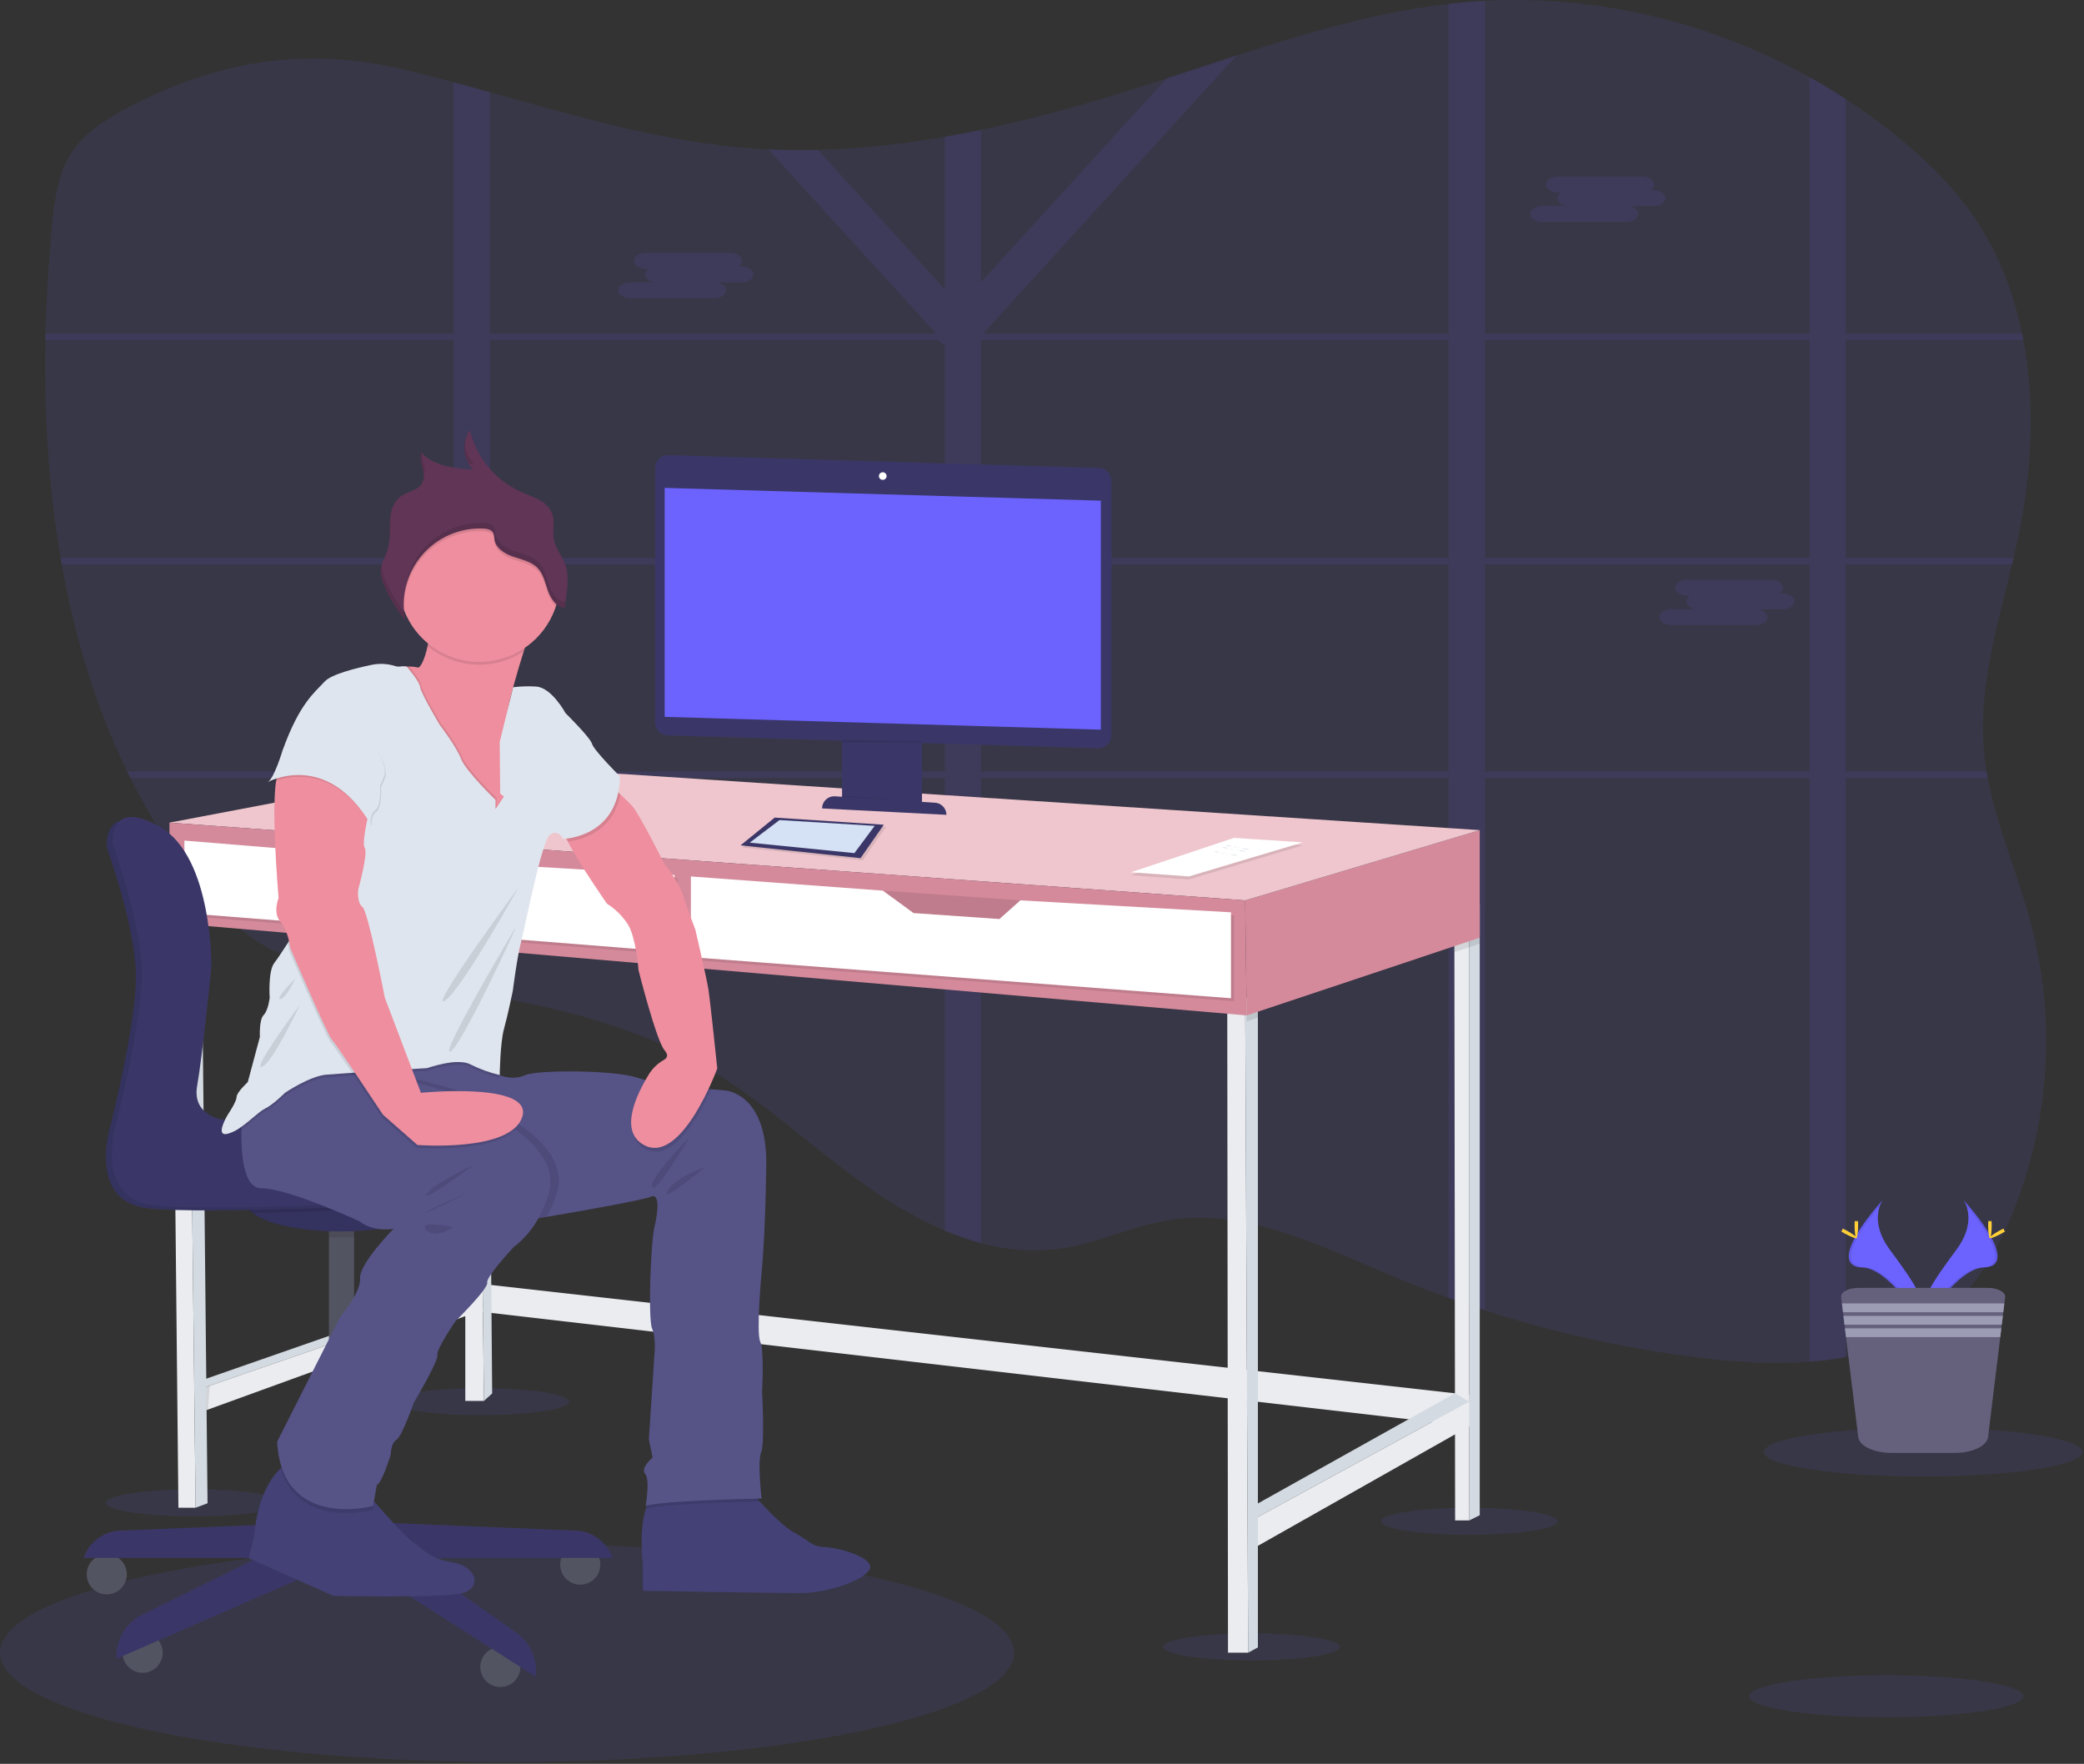 <svg width="976" height="826" viewBox="0 0 976 826" fill="none" xmlns="http://www.w3.org/2000/svg">
<rect x="0" y="0" width="976" height="826" fill="#333333" stroke="none"/>
<g clip-path="url(#clip0_63_2)">
<path opacity="0.1" d="M91 710.13C113.865 710.13 132.4 707.287 132.4 703.78C132.4 700.273 113.865 697.43 91 697.43C68.135 697.43 49.6 700.273 49.6 703.78C49.6 707.287 68.135 710.13 91 710.13Z" fill="#6C63FF"/>
<path opacity="0.1" d="M688.12 718.77C710.985 718.77 729.52 715.927 729.52 712.42C729.52 708.913 710.985 706.07 688.12 706.07C665.255 706.07 646.72 708.913 646.72 712.42C646.72 715.927 665.255 718.77 688.12 718.77Z" fill="#6C63FF"/>
<path opacity="0.1" d="M586.13 777.6C608.995 777.6 627.53 774.757 627.53 771.25C627.53 767.743 608.995 764.9 586.13 764.9C563.265 764.9 544.73 767.743 544.73 771.25C544.73 774.757 563.265 777.6 586.13 777.6Z" fill="#6C63FF"/>
<path opacity="0.1" d="M225.15 662.75C248.015 662.75 266.55 659.907 266.55 656.4C266.55 652.893 248.015 650.05 225.15 650.05C202.285 650.05 183.75 652.893 183.75 656.4C183.75 659.907 202.285 662.75 225.15 662.75Z" fill="#6C63FF"/>
<path opacity="0.1" d="M237.47 825.18C368.621 825.18 474.94 802.262 474.94 773.99C474.94 745.719 368.621 722.8 237.47 722.8C106.319 722.8 0 745.719 0 773.99C0 802.262 106.319 825.18 237.47 825.18Z" fill="#6C63FF"/>
<path opacity="0.1" d="M942.25 568.89C935.84 584.34 927.43 599.15 915.66 610.51C901.32 624.35 883.51 631.9 864.44 635.51C858.818 636.558 853.143 637.292 847.44 637.71C832.37 638.87 816.94 638.1 802.14 636.49C765.889 632.532 730.137 624.883 695.44 613.66C689.74 611.82 684.073 609.883 678.44 607.85C669.94 604.803 661.517 601.533 653.17 598.04C619.17 583.83 584.02 565.71 547.85 571.33C530.32 574.06 513.85 582.33 496.28 584.79C483.949 586.41 471.418 585.519 459.44 582.17C453.641 580.619 447.96 578.657 442.44 576.3C429.998 570.89 418.159 564.187 407.12 556.3C380.62 537.78 356.84 514.82 328.94 498.78C298.18 481.09 264.13 472.68 229.44 466.41C223.793 465.39 218.127 464.417 212.44 463.49C196.39 460.84 180.3 458.39 164.44 455.49C149.16 452.67 133.61 449.22 120.31 440.74C110.82 434.69 102.84 426.31 95.52 417.48C82.017 401.118 70.434 383.261 61 364.26C60.5 363.26 60.01 362.26 59.53 361.26C44.84 331.12 34.96 298.26 28.9 264.26C28.72 263.26 28.55 262.26 28.38 261.26C22.68 227.93 20.6 193.47 21.23 159.26L21.29 156.26C21.68 139.37 22.73 122.55 24.29 105.97C25.41 94.31 26.91 82.21 32.95 72.41C38.99 62.61 48.83 56.32 58.63 51.08C101.97 28.01 143.48 21.59 190.06 32.77C197.54 34.56 204.99 36.49 212.44 38.49C218.11 40.01 223.78 41.58 229.44 43.16C268.57 54.07 307.6 65.68 348.05 69.16C351.957 69.5 355.867 69.76 359.78 69.94C367.52 70.3 375.26 70.38 383 70.18C402.938 69.62 422.806 67.575 442.44 64.06C448.12 63.08 453.787 61.993 459.44 60.8C483.84 55.71 508.02 48.92 531.81 41.41C536.67 39.877 541.523 38.317 546.37 36.73C557.29 33.16 568.21 29.52 579.15 25.98C611.81 15.39 644.63 5.72 678.44 1.82C681.333 1.493 684.227 1.203 687.12 0.95C689.89 0.71 692.67 0.52 695.44 0.38C747.89 -2.42 800.94 10.23 847.44 36.12C853.213 39.327 858.88 42.74 864.44 46.36C872.153 51.38 879.63 56.78 886.87 62.56C901.71 74.41 915.6 87.9 926.18 104.11C936.49 119.9 943.18 137.63 947.03 156.27C947.24 157.27 947.44 158.27 947.62 159.27C953.27 189.36 951.51 221.63 945.17 251.78C944.5 254.94 943.79 258.11 943.05 261.27C942.82 262.27 942.58 263.27 942.34 264.27C935.5 292.78 926.76 321.21 929.04 350.36C929.33 354.03 929.79 357.67 930.39 361.27C930.56 362.27 930.73 363.27 930.92 364.27C935.38 388.05 945.52 410.61 951.6 434.16C963.013 478.911 959.735 526.145 942.25 568.89Z" fill="#6C63FF"/>
<path opacity="0.1" d="M864.44 159.27H947.63C947.45 158.27 947.25 157.27 947.04 156.27H864.44V46.36C858.88 42.746 853.213 39.333 847.44 36.12V156.27H695.44V0.38C692.67 0.52 689.89 0.71 687.12 0.95C684.35 1.19 681.33 1.49 678.44 1.82V156.27H461.44L460.92 155.7L579.15 25.97C568.21 29.51 557.29 33.15 546.37 36.72L459.44 132.11V60.79C453.78 61.977 448.113 63.063 442.44 64.05V135.4L383 70.17C375.26 70.357 367.52 70.276 359.78 69.93L437.94 155.7L437.42 156.27H229.42V43.16C223.76 41.58 218.09 40.01 212.42 38.49V156.27H21.27L21.21 159.27H212.44V261.27H28.36C28.53 262.27 28.7 263.27 28.88 264.27H212.44V361.27H59.51C59.99 362.27 60.48 363.27 60.98 364.27H212.44V463.53C218.12 464.463 223.787 465.437 229.44 466.45V364.27H442.44V576.27C447.96 578.627 453.641 580.589 459.44 582.14V364.27H678.44V607.84C684.08 609.88 689.747 611.817 695.44 613.65V364.27H847.44V637.7C853.143 637.282 858.818 636.548 864.44 635.5V364.27H930.92C930.73 363.27 930.56 362.27 930.39 361.27H864.39V264.27H942.29C942.53 263.27 942.77 262.27 943 261.27H864.44V159.27ZM847.44 159.27V261.27H695.44V159.27H847.44ZM678.44 261.27H459.44V159.27H678.44V261.27ZM229.44 159.27H439.44L442.44 162V261.27H229.44V159.27ZM229.44 361.27V264.27H442.44V361.27H229.44ZM459.44 361.27V264.27H678.44V361.27H459.44ZM847.44 361.27H695.44V264.27H847.44V361.27Z" fill="#6C63FF"/>
<path opacity="0.1" d="M774.36 89.03H773.04C773.505 88.761 773.896 88.381 774.177 87.924C774.458 87.466 774.62 86.946 774.65 86.41V86.41C774.65 84.35 772.12 82.66 769.03 82.66H729.63C726.54 82.66 724 84.35 724 86.41C724 88.48 726.54 90.17 729.63 90.17H730.95C730.486 90.439 730.095 90.819 729.814 91.277C729.533 91.734 729.37 92.254 729.34 92.79C729.34 94.55 731.18 96.04 733.64 96.44H722.28C719.18 96.44 716.65 98.13 716.65 100.19C716.65 102.25 719.18 103.95 722.28 103.95H761.69C764.79 103.95 767.32 102.26 767.32 100.19C767.32 98.43 765.48 96.95 763.01 96.55H774.36C777.45 96.55 779.98 94.86 779.98 92.79C779.98 90.72 777.45 89.03 774.36 89.03Z" fill="#6C63FF"/>
<path opacity="0.1" d="M347.2 124.8H345.88C346.342 124.528 346.731 124.147 347.011 123.69C347.292 123.234 347.456 122.715 347.49 122.18V122.18C347.49 120.11 344.96 118.42 341.86 118.42H302.45C299.35 118.42 296.82 120.11 296.82 122.18C296.82 124.24 299.35 125.93 302.45 125.93H303.76C303.299 126.202 302.913 126.584 302.634 127.041C302.355 127.497 302.192 128.016 302.16 128.55C302.16 130.32 304 131.8 306.46 132.2H295.12C292.02 132.2 289.49 133.89 289.49 135.96C289.49 138.03 292.02 139.71 295.12 139.71H334.53C337.63 139.71 340.16 138.02 340.16 135.96C340.16 134.19 338.31 132.71 335.85 132.31H347.2C350.29 132.31 352.82 130.62 352.82 128.55C352.82 126.48 350.29 124.8 347.2 124.8Z" fill="#6C63FF"/>
<path opacity="0.1" d="M834.82 277.86H833.5C833.962 277.588 834.35 277.207 834.631 276.75C834.912 276.294 835.076 275.775 835.11 275.24C835.11 273.18 832.58 271.49 829.48 271.49H790.07C786.97 271.49 784.44 273.18 784.44 275.24C784.44 277.3 786.97 278.99 790.07 278.99H791.38C790.919 279.262 790.531 279.643 790.252 280.1C789.973 280.557 789.811 281.075 789.78 281.61C789.78 283.37 791.62 284.86 794.08 285.26H782.73C779.64 285.26 777.11 286.95 777.11 289.01C777.11 291.07 779.64 292.77 782.73 292.77H822.15C825.24 292.77 827.78 291.08 827.78 289.01C827.78 287.25 825.93 285.77 823.47 285.37H834.82C837.91 285.37 840.44 283.68 840.44 281.61C840.44 279.54 837.91 277.86 834.82 277.86Z" fill="#6C63FF"/>
<path d="M227.35 601.47L688.12 653.25V667.94L226.18 614.4L227.35 601.47Z" fill="#EAECF0"/>
<path d="M226.65 656.05H217.91V438.97L224.2 440.88L224.27 447.39L226.65 656.05Z" fill="#EAECF0"/>
<path d="M230.5 652.55L226.65 656.05L224.27 447.39L224.2 440.88H228.75L228.81 447.78L230.5 652.55Z" fill="#D3DAE1"/>
<path d="M92.83 646.95L220.36 602.52V606.72L92.83 650.8V646.95Z" fill="#D3DAE1"/>
<path d="M95.11 660.94L92.83 650.8L220.36 606.72V615.46L95.11 660.94Z" fill="#EAECF0"/>
<path d="M688.12 425.14V712.02H681.47L681.13 445.89L681.12 437.38L688.12 425.14Z" fill="#EAECF0"/>
<path d="M693.01 423.74V709.57L688.12 712.02V425.14L693.01 423.74Z" fill="#D3DAE1"/>
<path d="M586.13 705.73L681.39 652.49L688.12 656.4L586.13 712.02V705.73Z" fill="#D3DAE1"/>
<path d="M589.11 723.92L586.13 712.02L688.12 656.4V667.94L589.11 723.92Z" fill="#EAECF0"/>
<path d="M574.76 470.97L575.11 773.95H584.56L583.16 467.47L574.76 470.97Z" fill="#EAECF0"/>
<path d="M589.11 464.67V771.5L584.56 773.95L583.16 467.47L583.72 467.21L589.11 464.67Z" fill="#D3DAE1"/>
<path d="M91.61 706.08H83.56L80.8 435.06L80.76 430.39H88.46L88.52 435.72L91.61 706.08Z" fill="#EAECF0"/>
<path d="M97.2 703.98L91.61 706.08L88.52 435.72L88.46 430.39H94.41L94.46 436.24L97.2 703.98Z" fill="#D3DAE1"/>
<path opacity="0.1" d="M583.72 467.21L589.11 464.67V476.57L583.86 478.32L583.72 467.21Z" fill="black"/>
<path opacity="0.1" d="M693.01 423.74V441.93L688.12 443.57L681.13 445.89L681.12 437.38L688.12 425.14L693.01 423.74Z" fill="black"/>
<path d="M693.01 388.75V439.13L583.86 475.52L583.16 421.64L693.01 388.75Z" fill="#D48A9B"/>
<path d="M79.36 385.25L222.81 357.97L693.01 388.75L583.16 421.64L79.36 385.25Z" fill="#EFC6CD"/>
<path opacity="0.1" d="M94.41 430.39L94.46 436.24L88.52 435.72L80.8 435.06L80.76 430.39H94.41Z" fill="black"/>
<path opacity="0.1" d="M228.81 447.78L224.27 447.39L217.91 446.85V438.97L224.2 440.88H228.75L228.81 447.78Z" fill="black"/>
<path d="M79.36 385.25V432.14L583.86 475.52L583.16 421.64L79.36 385.25Z" fill="#D48A9B"/>
<path d="M479.37 441H413.48V417.09L479.37 421.73V441Z" fill="#D48A9B"/>
<path opacity="0.1" d="M479.37 441H413.48V417.09L479.37 421.73V441Z" fill="black"/>
<path opacity="0.1" d="M324.96 411.85V449.63L577.91 468.87V428.64L479.25 423.04L469.45 431.79L429.22 428.99L414.88 418.49L324.96 411.85Z" fill="black"/>
<path d="M323.56 410.44V448.23L576.51 467.47V427.24L477.85 421.64L468.06 430.39L427.82 427.59L413.48 417.09L323.56 410.44Z" fill="white"/>
<path d="M167.53 400.3L227.35 404.5L226.65 423.51H187.59L161.46 413.24L167.53 400.3Z" fill="#D48A9B"/>
<path opacity="0.1" d="M167.53 400.3L227.35 404.5L226.65 423.51H187.59L161.46 413.24L167.53 400.3Z" fill="black"/>
<path opacity="0.1" d="M87.76 395.05V428.99L317.27 447.18V411.14L228.75 405.9L219.31 412.89L183.62 410.8L168.93 401.7L87.76 395.05Z" fill="black"/>
<path d="M86.36 393.65V427.59L315.87 445.78V409.75L227.35 404.5L217.91 411.5L182.22 409.4L167.53 400.3L86.36 393.65Z" fill="white"/>
<path opacity="0.1" d="M96.65 649.48L98.22 648.94L97.43 660.1L96.65 660.38V649.48Z" fill="black"/>
<path opacity="0.1" d="M577.94 393.78L610.11 395.89L556.8 411.85L529.65 409.88L577.94 393.78Z" fill="black"/>
<path d="M577.94 392.38L610.11 394.49L556.8 410.44L529.65 408.48L577.94 392.38Z" fill="white"/>
<path d="M574.09 395.99C575.36 395.45 576.71 396.47 578.09 396.73C578.86 396.88 579.66 396.73 580.43 396.88C582.01 397.09 583.58 398.15 585.08 397.61" fill="#D3DAE1"/>
<path d="M572.43 396.96C573.69 396.41 575.05 397.43 576.43 397.69C577.2 397.84 578 397.69 578.78 397.84C580.36 398.05 581.92 399.11 583.42 398.57" fill="#D3DAE1"/>
<path d="M568.63 398.88C569.9 398.34 571.26 399.36 572.63 399.62C573.4 399.77 574.2 399.62 574.98 399.77C576.56 399.98 578.12 401.04 579.62 400.5" fill="#D3DAE1"/>
<path d="M50 746.65C55.186 746.65 59.39 742.446 59.39 737.26C59.39 732.074 55.186 727.87 50 727.87C44.814 727.87 40.61 732.074 40.61 737.26C40.61 742.446 44.814 746.65 50 746.65Z" fill="#535461"/>
<path d="M66.8 783.38C71.986 783.38 76.19 779.176 76.19 773.99C76.19 768.804 71.986 764.6 66.8 764.6C61.614 764.6 57.41 768.804 57.41 773.99C57.41 779.176 61.614 783.38 66.8 783.38Z" fill="#535461"/>
<path d="M234.33 790.03C239.516 790.03 243.72 785.826 243.72 780.64C243.72 775.454 239.516 771.25 234.33 771.25C229.144 771.25 224.94 775.454 224.94 780.64C224.94 785.826 229.144 790.03 234.33 790.03Z" fill="#535461"/>
<path d="M271.76 742.1C276.946 742.1 281.15 737.896 281.15 732.71C281.15 727.524 276.946 723.32 271.76 723.32C266.574 723.32 262.37 727.524 262.37 732.71C262.37 737.896 266.574 742.1 271.76 742.1Z" fill="#535461"/>
<path d="M165.81 571.43H154.05V644.9H165.81V571.43Z" fill="#535461"/>
<path opacity="0.1" d="M165.81 633H154.05V644.9H165.81V633Z" fill="black"/>
<path d="M168.08 635.8H151.78V717.32H168.08V635.8Z" fill="#3A3768"/>
<path d="M269.73 716.79L163.01 712.42V729.59H286.86C285.629 725.978 283.334 722.822 280.277 720.538C277.219 718.253 273.543 716.947 269.73 716.79V716.79Z" fill="#3A3768"/>
<path d="M56.29 716.79L163.01 712.42V729.59H39.16C40.39 725.977 42.685 722.821 45.742 720.536C48.8 718.252 52.477 716.946 56.29 716.79V716.79Z" fill="#3A3768"/>
<path d="M151.78 714.17L66.58 756.17C62.976 757.958 59.944 760.717 57.824 764.135C55.703 767.554 54.58 771.497 54.58 775.52V776.8L154.08 733.42L168.08 732.37L250.82 785.2C251.348 781.295 250.797 777.32 249.226 773.707C247.655 770.093 245.125 766.978 241.91 764.7L168.08 712.43L151.78 714.17Z" fill="#3A3768"/>
<path opacity="0.1" d="M165.81 571.42V579.34C163.75 579.427 161.65 579.47 159.51 579.47C157.66 579.47 155.84 579.47 154.05 579.37V571.42H165.81Z" fill="black"/>
<path d="M159.51 576.67C183.474 576.67 202.9 570.989 202.9 563.98C202.9 556.972 183.474 551.29 159.51 551.29C135.546 551.29 116.12 556.972 116.12 563.98C116.12 570.989 135.546 576.67 159.51 576.67Z" fill="#3A3768"/>
<path opacity="0.1" d="M202.52 563.98C202.479 564.686 202.293 565.375 201.975 566.006C201.657 566.638 201.213 567.197 200.67 567.65C195.31 572.87 178.74 576.65 159.14 576.65C139.97 576.65 123.72 573.01 117.97 567.98C117.333 567.513 116.804 566.913 116.419 566.223C116.034 565.533 115.803 564.768 115.74 563.98C115.74 556.98 135.17 551.29 159.14 551.29C183.11 551.29 202.52 556.97 202.52 563.98Z" fill="black"/>
<path opacity="0.1" d="M202.89 563.98C202.848 564.686 202.663 565.375 202.344 566.006C202.026 566.638 201.582 567.197 201.04 567.65C195.52 566.27 191.7 565.13 191.7 565.13C191.7 565.13 153.45 567.27 118.34 568C117.703 567.533 117.174 566.933 116.789 566.243C116.404 565.553 116.172 564.788 116.11 564C116.11 557 135.54 551.31 159.51 551.31C183.48 551.31 202.89 556.97 202.89 563.98Z" fill="black"/>
<path d="M50 396.84C50 396.84 64.35 436.03 63.65 459.47C62.95 482.91 51.75 526.99 51.75 526.99C51.75 526.99 40.56 562.68 69.25 565.83C97.94 568.98 191.7 563.73 191.7 563.73C191.7 563.73 226.7 574.22 237.88 569.67C242.23 567.91 246 564.03 248.98 559.94C250.612 557.711 251.773 555.173 252.392 552.481C253.011 549.789 253.075 546.999 252.581 544.281C252.087 541.563 251.045 538.974 249.518 536.672C247.991 534.369 246.012 532.402 243.7 530.89C238.477 527.634 232.788 525.193 226.83 523.65C225.576 523.31 224.279 523.151 222.98 523.18L100.73 525.59C100.73 525.59 87.09 523.49 89.54 509.85C91.99 496.21 96.18 454.22 96.18 454.22C96.18 454.22 96.88 403.14 72.39 388.8C47.9 374.46 50 396.84 50 396.84Z" fill="#3A3768"/>
<path opacity="0.1" d="M50 396.72C50 396.72 64.35 435.9 63.65 459.34C62.95 482.78 51.75 526.87 51.75 526.87C51.75 526.87 40.56 562.55 69.25 565.7C97.94 568.85 191.7 563.59 191.7 563.59C191.7 563.59 226.7 574.09 237.88 569.59C242.23 567.82 246 563.94 248.98 559.86C250.612 557.63 251.773 555.091 252.392 552.398C253.011 549.705 253.076 546.915 252.582 544.196C252.088 541.477 251.046 538.887 249.519 536.584C247.992 534.281 246.012 532.313 243.7 530.8C238.473 527.552 232.785 525.112 226.83 523.56C225.576 523.218 224.279 523.063 222.98 523.1L100.73 525.47C100.73 525.47 87.09 523.37 89.54 509.72C91.99 496.07 96.18 454.1 96.18 454.1C96.18 454.1 96.88 403.02 72.39 388.67C47.9 374.32 50 396.72 50 396.72Z" fill="black"/>
<path d="M52.8 395.44C52.8 395.44 67.15 434.63 66.45 458.07C65.75 481.51 54.55 525.59 54.55 525.59C54.55 525.59 43.36 561.28 72.04 564.43C100.72 567.58 194.49 562.33 194.49 562.33C194.49 562.33 229.49 572.82 240.68 568.33C245.03 566.56 248.8 562.68 251.78 558.59C253.412 556.361 254.573 553.823 255.192 551.131C255.811 548.439 255.876 545.648 255.382 542.931C254.888 540.213 253.845 537.624 252.318 535.322C250.792 533.019 248.812 531.052 246.5 529.54C241.28 526.267 235.591 523.808 229.63 522.25C228.376 521.909 227.079 521.751 225.78 521.78L103.53 524.19C103.53 524.19 89.89 522.09 92.34 508.45C94.79 494.81 98.98 452.82 98.98 452.82C98.98 452.82 99.68 401.74 75.19 387.4C50.7 373.06 52.8 395.44 52.8 395.44Z" fill="#3A3768"/>
<path d="M301.04 732.32V744.97C301.04 744.97 361.47 746.06 374.78 746.06C388.09 746.06 406.41 739.52 407.5 734.28C408.59 729.04 392.23 724.68 386.12 724.47C380.01 724.26 379.8 721.85 371.94 717.7C367.51 715.36 360.78 708.57 355.76 703.1C351.89 698.88 349.04 695.45 349.04 695.45C349.04 695.45 316.53 694.8 307.15 700.03C304.99 701.24 303.5 703.6 302.48 706.53C299.1 716.3 301.04 732.32 301.04 732.32Z" fill="#434175"/>
<path opacity="0.1" d="M302.48 706.53C309.3 704.16 349.2 703.24 355.76 703.1C351.89 698.88 349.04 695.45 349.04 695.45C349.04 695.45 316.53 694.8 307.15 700.03C304.99 701.24 303.5 703.59 302.48 706.53Z" fill="black"/>
<path d="M127.17 504.78L130.69 506.91L132.01 507.71L137.14 510.79C164.56 527.32 239.35 572.11 243.45 571.79C244.52 571.7 247.74 571.22 252.19 570.49C253.37 570.3 254.64 570.1 255.97 569.87C273.1 567.02 301.57 561.87 304.75 560.45C309.11 558.45 308.24 567.21 306.49 574.63C304.74 582.05 303.44 617.63 305.4 622.19C307.36 626.75 306.49 634.19 306.49 634.19L303.88 674.11L305.63 682.59C305.63 682.59 299.74 687.39 302.14 690.22C304.54 693.05 302.36 705.28 302.36 705.28C309.36 702.66 356.68 701.79 356.68 701.79C356.68 701.79 354.68 684.33 356.46 680.19C358.24 676.05 356.9 651.39 356.9 651.39C356.9 651.39 357.99 632.63 356.03 628.27C354.07 623.91 356.68 595.98 356.68 595.98C356.68 595.98 358.43 579.4 358.86 545.58C359.29 511.76 339.66 510.68 339.66 510.68C339.66 510.68 337.05 510.47 333.07 510.09C325.3 509.34 312.34 507.92 303.68 506.09C301.906 505.718 300.154 505.25 298.43 504.69C287.74 501.05 251.75 500.91 245.86 503.53C240.19 506.05 234.52 503.72 234.1 503.53L229.52 496.11L185.76 499.84L181.13 500.24L138.05 503.91L135.05 504.17L127.17 504.78Z" fill="#565387"/>
<path opacity="0.1" d="M302.57 538.24C315.28 544.44 327.41 522.47 333.06 510.08C325.29 509.33 312.33 507.91 303.67 506.08C297.98 515.59 290.38 532.31 302.57 538.24Z" fill="black"/>
<path d="M264.39 389.81C264.654 391.308 265.175 392.749 265.93 394.07C270.63 403.59 284.24 423.19 284.24 423.19C288.287 425.723 291.706 429.143 294.24 433.19C297.95 439.52 299.04 454.35 299.04 454.35C299.04 454.35 307.33 487.29 311.25 491.88C313.25 494.17 312.34 495.53 310.98 496.32C308.192 497.872 305.829 500.088 304.1 502.77C298.38 511.96 289.25 530.21 302.1 536.47C319.55 544.98 335.92 500.38 335.92 500.38C335.92 500.38 332.64 468.75 331.77 463.3C330.9 457.85 325.66 435.37 325.66 435.37C325.66 435.37 321.95 425.77 319.77 419.01C317.59 412.25 311.05 404.39 311.05 404.39C311.05 404.39 299.26 380.83 295.99 377.34C294.47 375.72 292.34 373.68 290.5 371.96C288.37 369.96 286.61 368.4 286.61 368.4C286.61 368.4 264.17 384.59 264.39 389.81Z" fill="#EE8E9E"/>
<path d="M116.48 729.7L156.18 747.37C156.18 747.37 207.63 748.46 216.63 746.06C225.63 743.66 223.63 733.63 211.83 731.66C200.03 729.69 197.22 724.47 193.29 722.07C190.64 720.45 181.23 709.98 175.4 703.35C172.59 700.16 170.6 697.85 170.6 697.85C170.6 697.85 162.96 677.56 141.8 682.14C137.931 682.983 134.366 684.868 131.49 687.59C120.08 698.15 119.09 719.04 119.09 719.04L116.48 729.7Z" fill="#434175"/>
<path opacity="0.1" d="M132.01 507.71L137.14 510.79C164.56 527.32 239.35 572.11 243.45 571.79C244.52 571.7 247.74 571.22 252.19 570.49C253.37 570.3 254.64 570.1 255.97 569.87L256.12 569.62C258.32 565.783 260.001 561.67 261.12 557.39C265.7 539.94 243.01 526.63 243.01 526.63L238.21 522.9C232.76 513.72 193.49 505.04 193.49 505.04L188.43 501.59L185.72 499.77L185.01 499.3L178.87 495.17L148.11 497.35L138.97 503.22L137.97 503.84L134.63 506.03L132.01 507.71Z" fill="black"/>
<path opacity="0.1" d="M131.49 687.59C139.84 716.48 174.72 707.04 174.72 707.04L175.38 703.38C172.57 700.19 170.58 697.88 170.58 697.88C170.58 697.88 162.94 677.59 141.78 682.17C137.921 683.008 134.364 684.882 131.49 687.59V687.59Z" fill="black"/>
<path d="M122.37 556.48C135.24 556.48 168.37 571.97 168.37 571.97C175.13 577.21 184.29 575.46 184.29 575.46C184.29 575.46 168.18 591.82 168.63 598.59C169.08 605.36 159.46 616.48 159.46 616.48L129.79 675.16C131.98 716.83 174.73 705.27 174.73 705.27L176.48 695.45C179.1 694.14 183.03 681.05 183.03 681.05C183.03 681.05 183.03 675.82 185.64 674.29C188.25 672.76 193.71 657.05 193.71 657.05C193.71 657.05 205.49 637.2 204.83 634.59C204.17 631.98 213.34 618.67 213.34 618.67C213.34 618.67 228.83 603.4 228.17 600.67C227.51 597.94 240.63 583.97 240.63 583.97C245.373 580.301 249.314 575.7 252.21 570.45C254.408 566.615 256.089 562.506 257.21 558.23C260.9 544.17 246.9 532.8 241.31 528.91C239.96 527.97 239.1 527.47 239.1 527.47L234.3 523.74C231.82 519.56 222.35 515.48 212.75 512.29C205.83 509.98 198.85 508.12 194.38 507.01C191.38 506.28 189.58 505.87 189.58 505.87L184.52 502.47L182.74 501.27L181.11 500.18L174.96 496.05L161.28 497.05L144.2 498.26L135.07 504.14L130.71 506.94L113.66 517.94C113.66 517.94 113.21 522.13 113.07 527.77C113.07 528.2 113.07 528.64 113.07 529.1C112.84 540.43 114.07 556.48 122.37 556.48Z" fill="#565387"/>
<path d="M188.03 312.14L192.63 328.5C192.63 328.5 200.71 356.65 201.58 358.61C202.45 360.57 223.58 380.43 224.49 380.86C225.4 381.29 236.88 387.86 236.88 387.86C236.88 387.86 237.79 351.86 236.88 341.4C236.805 339.099 236.996 336.797 237.45 334.54C238.84 326.33 242.36 314.3 245.28 305.03C247.72 297.26 249.75 291.44 249.75 291.44C249.75 291.44 198.7 289.25 200.45 294.27C201.11 296.17 200.89 299.34 200.26 302.52C199.2 307.76 197.01 313 195.65 312.6C194.321 312.297 192.963 312.146 191.6 312.15C189.74 312.07 188.03 312.14 188.03 312.14Z" fill="#EE8E9E"/>
<path opacity="0.1" d="M200.28 302.5C206.514 307.7 214.258 310.753 222.364 311.205C230.47 311.657 238.506 309.485 245.28 305.01C247.72 297.24 249.75 291.42 249.75 291.42C249.75 291.42 198.7 289.23 200.45 294.25C201.13 296.15 200.91 299.32 200.28 302.5Z" fill="black"/>
<path d="M186.72 272.22C186.718 279.687 188.93 286.986 193.077 293.196C197.224 299.405 203.119 304.245 210.017 307.104C216.915 309.962 224.505 310.711 231.829 309.256C239.152 307.8 245.879 304.206 251.16 298.927C256.44 293.648 260.037 286.921 261.494 279.598C262.951 272.275 262.204 264.685 259.348 257.786C256.491 250.888 251.652 244.991 245.444 240.843C239.236 236.694 231.937 234.48 224.47 234.48C219.507 234.456 214.588 235.416 209.998 237.304C205.408 239.192 201.237 241.971 197.727 245.48C194.217 248.989 191.437 253.159 189.548 257.749C187.659 262.338 186.698 267.257 186.72 272.22V272.22Z" fill="#EE8E9E"/>
<path opacity="0.1" d="M188.03 312.14L192.63 328.5C192.63 328.5 200.71 356.65 201.58 358.61C202.45 360.57 223.58 380.43 224.49 380.86C225.4 381.29 236.88 387.86 236.88 387.86C236.88 387.86 237.79 351.86 236.88 341.4C236.805 339.099 236.996 336.797 237.45 334.54L234.45 346.63L234.67 370.85L236.41 372.16L232.49 378.05V373.68C232.49 373.68 218.49 360.16 216.34 354.48C214.19 348.8 206.34 338.54 206.34 338.54C206.34 338.54 197.34 323.54 197.18 320.89C197.01 318.89 193.25 314.13 191.6 312.15C189.74 312.07 188.03 312.14 188.03 312.14Z" fill="black"/>
<path opacity="0.1" d="M264.39 389.81C264.654 391.308 265.175 392.749 265.93 394.07C270.7 393.59 286.93 390.55 290.53 371.99C288.4 369.99 286.64 368.43 286.64 368.43C286.64 368.43 264.17 384.59 264.39 389.81Z" fill="black"/>
<path opacity="0.1" d="M113.02 529.03C117.42 525.91 121.61 521.66 124.11 520.49C127.82 518.74 133.49 513.07 133.49 513.07C133.49 513.07 134.93 512.07 137.14 510.79C141.19 508.42 147.83 504.98 152.91 504.56C157.46 504.18 172.6 503.21 184.5 502.47L200.03 501.47C200.03 501.47 214.21 496.47 220.32 499.72C224.695 501.903 229.305 503.581 234.06 504.72C234.06 504.72 234.06 504.24 234.06 503.42L229.48 496L181.09 500.13L174.94 496L144.18 498.18L135.05 504.06L127.17 504.73L130.69 506.86L113.64 517.86C113.64 517.86 113.12 522.74 113.02 529.03Z" fill="black"/>
<path d="M106.63 530.96C108.94 530.27 111.106 529.165 113.02 527.7V527.7C117.41 524.59 121.59 520.35 124.08 519.18C127.79 517.43 133.46 511.76 133.46 511.76C133.46 511.76 145.03 503.9 152.88 503.25C155.02 503.07 159.5 502.76 164.88 502.41L182.69 501.27L191.93 500.69L200 500.2C200 500.2 214.18 495.2 220.29 498.45C224.665 500.633 229.275 502.311 234.03 503.45C234.03 503.45 234.25 488.18 236.03 481.85C237.81 475.52 240.17 463.96 240.17 463.96C240.17 463.96 242.17 448.04 244.1 440.84C246.03 433.64 253.7 393.5 257.63 390.84C261.56 388.18 263.73 392.84 263.73 392.84C263.73 392.84 289.91 392.4 290.35 363.61C290.35 363.61 278.13 351.39 277.26 348.34C276.39 345.29 264.83 333.94 264.83 333.94C264.83 333.94 258.28 321.72 250.83 321.5C247.327 321.296 243.813 321.407 240.33 321.83L234.03 347.46L234.25 371.68L236 372.99L232.07 378.88V374.59C232.07 374.59 218.07 361.06 215.93 355.39C213.79 349.72 205.93 339.44 205.93 339.44C205.93 339.44 196.99 324.44 196.77 321.79C196.55 319.14 190.44 312.16 190.44 312.16C189.208 312.011 187.962 312.011 186.73 312.16C186.18 312.196 185.629 312.117 185.11 311.93C181.587 310.807 177.838 310.594 174.21 311.31C166.67 312.88 155.21 315.74 152.05 319.17C147.25 324.41 140.27 329.43 132.41 351.24L174.73 366.51L171.11 373.4L137.43 437.4C137.43 437.4 136.31 439.22 134.8 441.59C132.8 444.67 130.21 448.7 128.48 450.91C125.43 454.84 126.3 467.27 126.3 467.27C126.3 467.27 125.65 473.16 123.47 475.35C121.29 477.54 121.71 485.59 121.71 485.59L116.04 506.75C116.04 506.75 110.8 511.55 110.8 513.75C110.8 515.95 106.66 522.04 106.66 522.04C106.66 522.04 100.33 532.48 106.63 530.96Z" fill="#DFE5EE"/>
<path opacity="0.1" d="M134.79 441.59C135.082 442.793 135.305 444.012 135.46 445.24C135.46 445.24 152.69 485.6 154.87 488C155.54 488.74 158.08 492.37 161.26 497L164.91 502.39C171.5 512.18 178.91 523.3 178.91 523.3L195.05 537.48C195.05 537.48 230.17 540.29 241.33 528.89C239.98 527.95 239.12 527.45 239.12 527.45L234.32 523.72C231.84 519.54 222.37 515.46 212.77 512.27C203.93 512.33 196.7 513.05 196.7 513.05L194.4 506.99L192 500.67L179.76 468.59C179.76 468.59 171.89 428.02 169.27 426.05C166.65 424.08 167.27 417.98 167.27 417.98C167.27 417.98 172.07 400.75 170.32 398.35C168.57 395.95 173.16 378.27 173.16 378.27C172.705 376.545 171.997 374.898 171.06 373.38L137.38 437.38C137.38 437.38 136.3 439.19 134.79 441.59Z" fill="black"/>
<path d="M173.63 376.94C173.63 376.94 169.05 394.61 170.8 397.01C172.55 399.41 167.74 416.64 167.74 416.64C167.74 416.64 167.09 422.75 169.74 424.71C172.39 426.67 180.23 467.25 180.23 467.25L197.13 511.76C197.13 511.76 250.02 506.52 244.57 523.1C239.12 539.68 195.48 536.19 195.48 536.19L179.34 522.01C179.34 522.01 157.52 489.07 155.34 486.67C153.16 484.27 135.92 443.91 135.92 443.91C135.92 443.91 135.05 435.84 131.34 431.69C127.63 427.54 130.47 420.54 130.47 420.54C130.47 420.54 125.89 367.77 130.69 361.45C135.49 355.13 168.63 357.96 173.63 376.94Z" fill="#EE8E9E"/>
<path opacity="0.1" d="M330.06 546.66C330.06 546.66 316.31 551.25 312.63 557.79C308.95 564.33 330.06 546.66 330.06 546.66Z" fill="black"/>
<path opacity="0.1" d="M323.07 532.27C322.64 532.92 304.25 551.37 305.4 555.83C306.55 560.29 323.07 532.27 323.07 532.27Z" fill="black"/>
<path opacity="0.1" d="M222.07 545.36C222.07 545.36 201.56 555.03 199.81 559.24C198.06 563.45 222.07 545.36 222.07 545.36Z" fill="black"/>
<path opacity="0.1" d="M220.76 557.79C220.76 557.79 202.25 565.64 199.76 567.61C197.27 569.58 220.76 557.79 220.76 557.79Z" fill="black"/>
<path opacity="0.1" d="M212.25 574.59C212.25 574.59 204.05 580.7 199.53 575.9C195.01 571.1 212.25 574.59 212.25 574.59Z" fill="black"/>
<path opacity="0.1" d="M243.01 415.33C242.57 415.99 215.3 465.07 208.1 468.78C200.9 472.49 243.01 415.33 243.01 415.33Z" fill="black"/>
<path opacity="0.1" d="M241.7 433.88C241.7 434.97 215.08 491.88 210.7 492.56C206.32 493.24 241.7 433.88 241.7 433.88Z" fill="black"/>
<path opacity="0.1" d="M140.47 470.53C140.47 470.53 127.63 497.98 122.63 499.59C117.63 501.2 140.47 470.53 140.47 470.53Z" fill="black"/>
<path opacity="0.1" d="M138.29 458.31C138.29 458.31 133.86 467.91 131.17 467.91C128.48 467.91 138.29 458.31 138.29 458.31Z" fill="black"/>
<path opacity="0.1" d="M186.72 272.22C186.717 276.731 187.527 281.206 189.11 285.43C188.971 280.531 189.843 275.656 191.672 271.109C193.502 266.563 196.249 262.442 199.743 259.005C203.237 255.569 207.403 252.889 211.979 251.135C216.555 249.381 221.444 248.589 226.34 248.81C228.17 248.89 230.34 249.32 231.08 250.98C231.371 251.871 231.523 252.802 231.53 253.74C232.08 257.98 236.38 260.63 240.42 262.01C244.46 263.39 248.96 264.27 251.89 267.38C254.57 270.23 255.33 274.32 256.65 278.01C257.393 280.269 258.653 282.324 260.33 284.01C262.037 278.821 262.597 273.323 261.972 267.896C261.347 262.469 259.552 257.242 256.71 252.577C253.868 247.911 250.048 243.918 245.512 240.873C240.977 237.828 235.835 235.804 230.44 234.94C225.046 234.076 219.529 234.393 214.27 235.869C209.01 237.345 204.133 239.945 199.977 243.49C195.82 247.034 192.482 251.439 190.193 256.399C187.904 261.359 186.719 266.757 186.72 272.22V272.22Z" fill="black"/>
<path d="M257.21 238.05C254.11 233.84 248.61 232.38 243.83 230.26C237.919 227.581 232.7 223.581 228.576 218.569C224.452 213.558 221.532 207.667 220.04 201.35C218.135 204.152 217.241 207.519 217.507 210.896C217.772 214.274 219.181 217.46 221.5 219.93C212.81 219.34 203.21 218.34 197.32 211.93C195.98 216.55 199.99 221.8 197.8 226.08C195.92 229.76 190.8 230.08 187.49 232.58C183.96 235.2 182.79 239.95 182.57 244.34C182.35 248.73 182.81 253.23 181.51 257.43C180.51 260.62 178.51 263.55 178.31 266.88C178.287 269.361 178.835 271.814 179.91 274.05C182.378 280.007 185.721 285.561 189.83 290.53C188.712 285.203 188.827 279.69 190.165 274.414C191.504 269.138 194.032 264.238 197.555 260.089C201.078 255.94 205.503 252.651 210.492 250.474C215.481 248.297 220.902 247.29 226.34 247.53C228.17 247.61 230.34 248.05 231.08 249.71C231.373 250.601 231.525 251.532 231.53 252.47C232.08 256.7 236.38 259.35 240.42 260.73C244.46 262.11 248.96 263 251.89 266.1C254.57 268.95 255.33 273.04 256.65 276.73C257.97 280.42 260.52 284.28 264.41 284.73C265.3 279.25 266.2 273.73 265.65 268.17C265.05 262.22 261.05 258.85 259.65 253.67C258.13 248.24 261.01 243.21 257.21 238.05Z" fill="#603556"/>
<path opacity="0.1" d="M146.63 343.78L132.89 352.07C132.89 352.07 128.96 365.37 125.89 367.07C125.89 367.07 153.38 351.8 174.1 386.92C174.1 386.92 173.45 382.34 176.28 380.16C179.11 377.98 178.46 368.6 178.46 368.6C179.223 367.114 179.891 365.581 180.46 364.01C182.36 359.26 172.11 331.78 146.63 343.78Z" fill="black"/>
<path d="M146.15 342.9L132.4 351.19C132.4 351.19 128.47 364.5 125.4 366.25C125.4 366.25 152.89 350.97 173.61 386.1C173.61 386.1 172.96 381.52 175.8 379.34C178.64 377.16 177.98 367.77 177.98 367.77C178.748 366.29 179.416 364.76 179.98 363.19C181.92 358.39 171.63 330.9 146.15 342.9Z" fill="#DFE5EE"/>
<g opacity="0.1">
<path d="M198.46 222.93C198.41 219.37 196.29 215.45 197.32 211.93L197.5 212.12C197.75 215.76 199.77 219.59 198.46 222.93Z" fill="black"/>
<path d="M183.01 241.7C182.8 245.7 183.16 249.7 182.26 253.59C182.59 250.54 182.41 247.4 182.57 244.32C182.636 242.86 182.827 241.408 183.14 239.98C183.08 240.59 183.03 241.13 183.01 241.7Z" fill="black"/>
<path d="M178.31 266.86C178.367 266.067 178.512 265.282 178.74 264.52C178.778 266.905 179.327 269.255 180.35 271.41C182.609 276.859 185.603 281.974 189.25 286.61C189.369 287.92 189.563 289.222 189.83 290.51C185.721 285.541 182.378 279.987 179.91 274.03C178.835 271.794 178.287 269.341 178.31 266.86V266.86Z" fill="black"/>
<path d="M221.94 217.31C221.1 217.26 220.24 217.2 219.39 217.13C217.485 213.696 216.966 209.664 217.94 205.86C217.757 207.943 218.018 210.041 218.708 212.015C219.398 213.99 220.5 215.794 221.94 217.31Z" fill="black"/>
<path d="M197.98 257.44C201.531 253.323 205.962 250.057 210.946 247.883C215.929 245.709 221.337 244.683 226.77 244.88C228.6 244.97 230.77 245.4 231.52 247.06C231.807 247.952 231.959 248.883 231.97 249.82C232.52 254.05 236.81 256.71 240.86 258.08C244.91 259.45 249.39 260.35 252.32 263.46C255.01 266.31 255.77 270.4 257.09 274.08C258.41 277.76 260.95 281.62 264.83 282.08L264.41 284.7C260.52 284.28 257.97 280.42 256.65 276.7C255.33 272.98 254.57 268.92 251.89 266.07C248.96 262.97 244.46 262.07 240.42 260.7C236.38 259.33 232.08 256.7 231.53 252.44C231.525 251.502 231.373 250.571 231.08 249.68C230.3 248.02 228.17 247.58 226.34 247.5C217.841 247.104 209.481 249.772 202.782 255.018C196.084 260.265 191.491 267.743 189.84 276.09C190.71 269.222 193.536 262.748 197.98 257.44Z" fill="black"/>
</g>
<path d="M431.8 339.65V378.78L394.36 375.78V339.65H431.8Z" fill="#3A3768"/>
<path opacity="0.1" d="M431.8 375.58V378.78L394.36 375.78V372.58L431.8 375.58Z" fill="black"/>
<path d="M443.24 381.59L385 378.59C385 377.078 385.601 375.628 386.669 374.56C387.738 373.491 389.188 372.89 390.7 372.89L437.54 375.89C439.052 375.89 440.502 376.491 441.57 377.56C442.639 378.628 443.24 380.078 443.24 381.59Z" fill="#3A3768"/>
<path d="M514.37 350.4L312.92 344.4C312.115 344.401 311.317 344.244 310.573 343.936C309.828 343.629 309.152 343.177 308.583 342.608C308.013 342.038 307.562 341.362 307.254 340.617C306.946 339.873 306.789 339.075 306.79 338.27V219.27C306.79 218.465 306.949 217.669 307.257 216.926C307.565 216.183 308.017 215.507 308.586 214.939C309.155 214.371 309.831 213.92 310.575 213.613C311.319 213.306 312.116 213.149 312.92 213.15L514.37 219.15C515.994 219.15 517.552 219.794 518.701 220.942C519.85 222.089 520.497 223.646 520.5 225.27V344.27C520.5 345.896 519.854 347.455 518.705 348.605C517.555 349.754 515.996 350.4 514.37 350.4Z" fill="#3A3768"/>
<path d="M515.55 341.7L311.29 335.7V228.48L515.55 234.48V341.7Z" fill="#6C63FF"/>
<path d="M413.42 224.72C414.414 224.72 415.22 223.923 415.22 222.94C415.22 221.957 414.414 221.16 413.42 221.16C412.426 221.16 411.62 221.957 411.62 222.94C411.62 223.923 412.426 224.72 413.42 224.72Z" fill="white"/>
<path opacity="0.1" d="M431.76 347.06L394.44 346.46V347.73H431.76V347.06Z" fill="black"/>
<path opacity="0.1" d="M363.8 383.88L414.91 387.23L404.02 402.88L347.83 396.88L363.8 383.88Z" fill="black"/>
<path d="M362.8 382.88L413.91 386.23L403.02 401.88L346.83 395.88L362.8 382.88Z" fill="#3A3768"/>
<path d="M365.06 384.04L409.63 386.76L400.14 399.51L351.13 394.62L365.06 384.04Z" fill="#D5E1F4"/>
<path opacity="0.1" d="M883.43 804.21C918.887 804.21 947.63 799.8 947.63 794.36C947.63 788.92 918.887 784.51 883.43 784.51C847.973 784.51 819.23 788.92 819.23 794.36C819.23 799.8 847.973 804.21 883.43 804.21Z" fill="#6C63FF"/>
<path d="M919.51 561.88C919.51 561.88 926.64 571.21 916.21 585.3C905.78 599.39 897.21 611.3 900.66 620.06C900.66 620.06 916.4 593.89 929.2 593.53C942 593.17 933.63 577.59 919.51 561.88Z" fill="#6C63FF"/>
<path opacity="0.1" d="M919.51 561.88C920.127 562.781 920.615 563.764 920.96 564.8C933.46 579.49 940.12 593.19 928.11 593.53C916.92 593.85 903.5 613.85 900.28 618.91C900.387 619.3 900.514 619.683 900.66 620.06C900.66 620.06 916.4 593.89 929.2 593.53C942 593.17 933.63 577.59 919.51 561.88Z" fill="black"/>
<path d="M932.77 573.77C932.77 577.05 932.4 579.77 931.95 579.77C931.5 579.77 931.12 577.1 931.12 573.77C931.12 570.44 931.58 572.03 932.04 572.03C932.5 572.03 932.77 570.49 932.77 573.77Z" fill="#FFD037"/>
<path d="M937.32 577.69C934.44 579.26 931.92 580.21 931.71 579.81C931.5 579.41 933.65 577.81 936.53 576.24C939.41 574.67 938.28 575.82 938.53 576.24C938.78 576.66 940.21 576.12 937.32 577.69Z" fill="#FFD037"/>
<path d="M881.82 561.88C881.82 561.88 874.68 571.21 885.11 585.3C895.54 599.39 904.11 611.3 900.66 620.06C900.66 620.06 884.93 593.89 872.12 593.53C859.31 593.17 867.73 577.59 881.82 561.88Z" fill="#6C63FF"/>
<path opacity="0.1" d="M881.82 561.88C881.197 562.779 880.705 563.762 880.36 564.8C867.87 579.49 861.21 593.19 873.22 593.53C884.41 593.85 897.83 613.85 901.04 618.91C900.938 619.301 900.811 619.685 900.66 620.06C900.66 620.06 884.93 593.89 872.12 593.53C859.31 593.17 867.73 577.59 881.82 561.88Z" fill="black"/>
<path d="M868.56 573.77C868.56 577.05 868.92 579.77 869.38 579.77C869.84 579.77 870.2 577.1 870.2 573.77C870.2 570.44 869.74 572.03 869.29 572.03C868.84 572.03 868.56 570.49 868.56 573.77Z" fill="#FFD037"/>
<path d="M864 577.69C866.89 579.26 869.4 580.21 869.62 579.81C869.84 579.41 867.62 577.81 864.79 576.24C861.96 574.67 863.05 575.82 862.79 576.24C862.53 576.66 861.12 576.12 864 577.69Z" fill="#FFD037"/>
<path opacity="0.1" d="M900.66 691.44C941.86 691.44 975.26 686.314 975.26 679.99C975.26 673.666 941.86 668.54 900.66 668.54C859.46 668.54 826.06 673.666 826.06 679.99C826.06 686.314 859.46 691.44 900.66 691.44Z" fill="#6C63FF"/>
<path d="M939.06 607.48L938.7 610.4L938.2 614.51L937.99 616.23L937.49 620.34L937.28 622.06L936.78 626.17L931.07 672.97C930.56 677.15 923.73 680.4 915.49 680.4H885.83C877.59 680.4 870.78 677.15 870.27 672.97L864.55 626.17L864.05 622.06L863.84 620.34L863.33 616.23L863.12 614.51L862.62 610.4L862.27 607.48C861.98 605.12 865.67 603.12 870.33 603.12H931C935.63 603.12 939.35 605.12 939.06 607.48Z" fill="#65617D"/>
<path d="M938.7 610.4L938.2 614.51H863.13L862.63 610.4H938.7Z" fill="#9D9CB5"/>
<path d="M937.99 616.23L937.49 620.35H863.84L863.33 616.23H937.99Z" fill="#9D9CB5"/>
<path d="M937.28 622.06L936.78 626.18H864.55L864.05 622.06H937.28Z" fill="#9D9CB5"/>
</g>
<defs>
<clipPath id="clip0_63_2">
<rect width="975.26" height="825.18" fill="white"/>
</clipPath>
</defs>
</svg>
